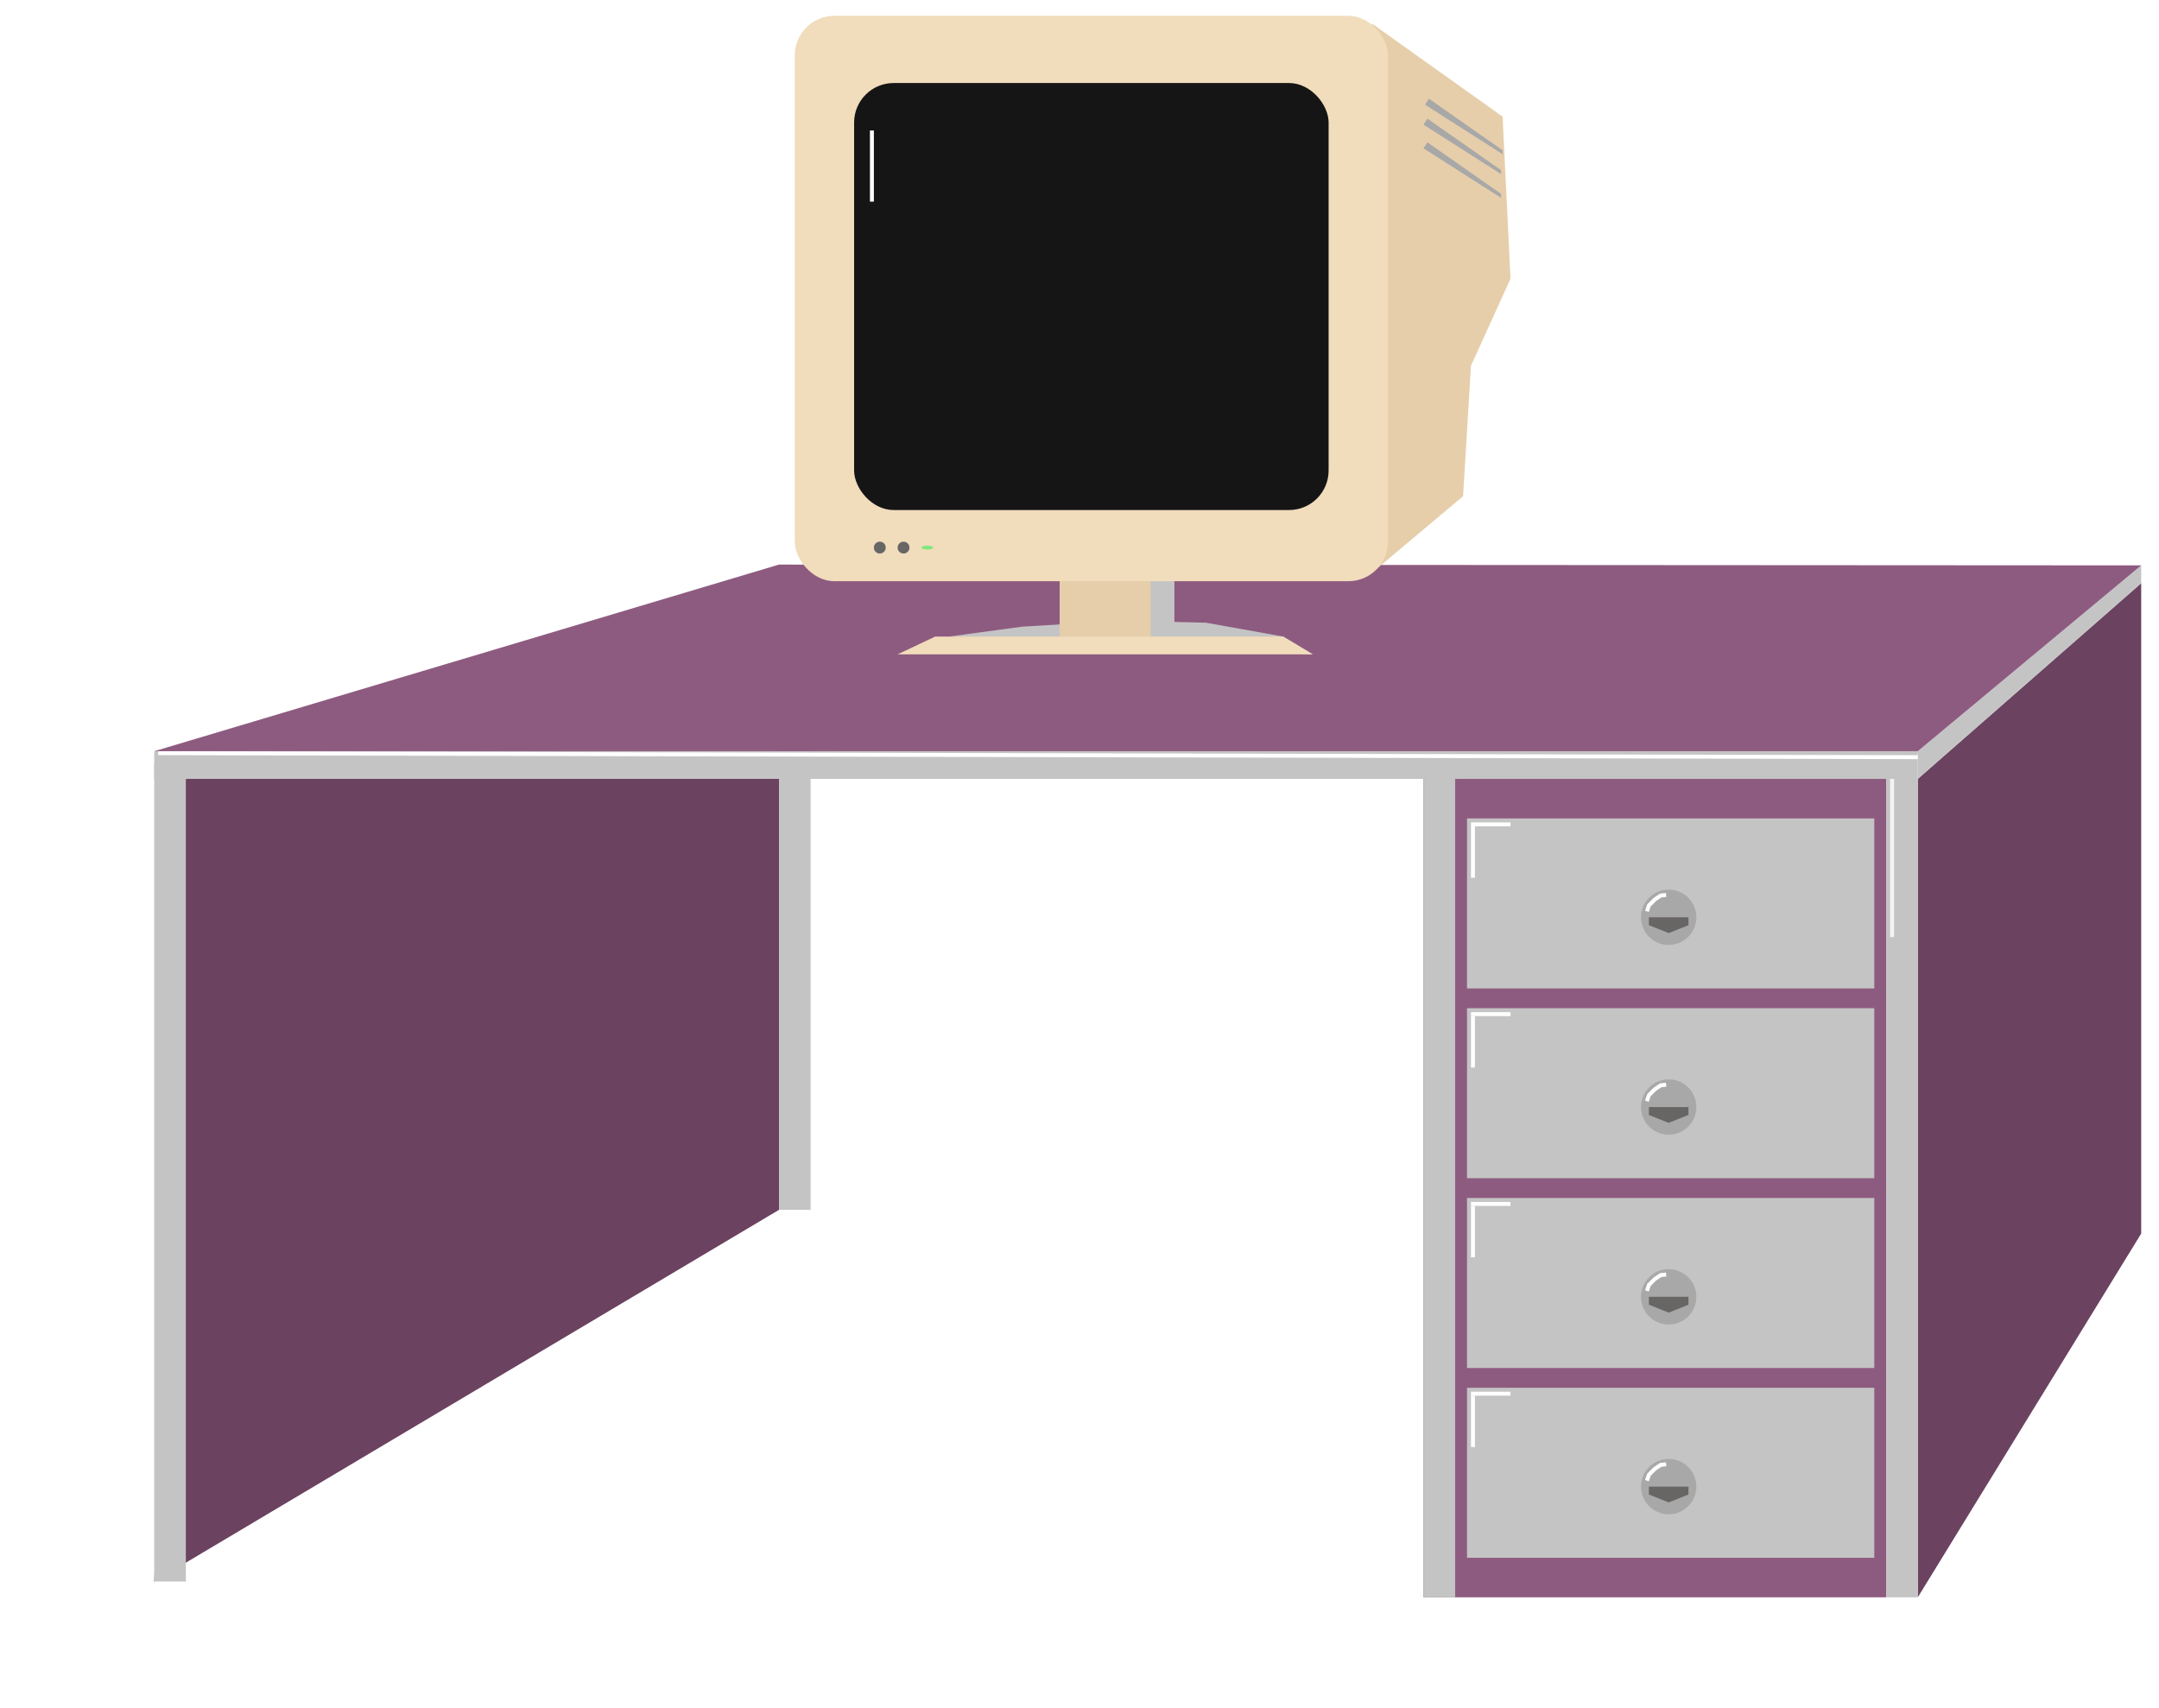 <svg width="546" height="432" fill="none" xmlns="http://www.w3.org/2000/svg">
<g filter="url(#filter0_d)">
<path d="M8 224.5L158 225V334L0 428L8 224.5Z" fill="#6B4260"/>
<path d="M446 225L502.5 175.5V340L446 432V225Z" fill="#6B4260"/>
<rect x="321" y="225" width="117" height="207" fill="#8E5B80"/>
<rect y="221" width="8" height="207" fill="#C4C4C4"/>
<rect x="438" y="225" width="8" height="207" fill="#C4C4C4"/>
<rect x="321" y="225" width="8" height="207" fill="#C4C4C4"/>
<rect x="158" y="171" width="8" height="163" fill="#C4C4C4"/>
<path d="M446 218L502.5 171V175.5L446 225V218Z" fill="#C4C4C4"/>
<rect y="218" width="446" height="7" fill="#C4C4C4"/>
<path d="M158 170.795L502.5 171L446 218H0L158 170.795Z" fill="#8E5B80"/>
<line x1="1.001" y1="218.5" x2="446.001" y2="219.505" stroke="white"/>
<line x1="439.5" y1="225" x2="439.5" y2="265" stroke="#F4F4F4"/>
<rect x="332" y="235" width="103" height="43" fill="#C4C4C4"/>
<circle cx="383" cy="260" r="7" fill="#A8A8A8"/>
<path d="M378 260H388V262L383 264L378 262V260Z" fill="#686565"/>
<line x1="333" y1="236.5" x2="343" y2="236.5" stroke="white"/>
<line x1="333.5" y1="250" x2="333.5" y2="237" stroke="white"/>
<path d="M382.354 254.354L381 254.5L379.5 255.5L378 257L377.5 258.5" stroke="white"/>
<rect x="332" y="283" width="103" height="43" fill="#C4C4C4"/>
<circle cx="383" cy="308" r="7" fill="#A8A8A8"/>
<path d="M378 308H388V310L383 312L378 310V308Z" fill="#686565"/>
<line x1="333" y1="284.5" x2="343" y2="284.5" stroke="white"/>
<line x1="333.5" y1="298" x2="333.5" y2="285" stroke="white"/>
<path d="M382.354 302.354L381 302.5L379.5 303.5L378 305L377.5 306.5" stroke="white"/>
<rect x="332" y="331" width="103" height="43" fill="#C4C4C4"/>
<circle cx="383" cy="356" r="7" fill="#A8A8A8"/>
<path d="M378 356H388V358L383 360L378 358V356Z" fill="#686565"/>
<line x1="333" y1="332.5" x2="343" y2="332.5" stroke="white"/>
<line x1="333.5" y1="346" x2="333.5" y2="333" stroke="white"/>
<path d="M382.354 350.354L381 350.5L379.5 351.5L378 353L377.5 354.5" stroke="white"/>
<rect x="332" y="379" width="103" height="43" fill="#C4C4C4"/>
<circle cx="383" cy="404" r="7" fill="#A8A8A8"/>
<path d="M378 404H388V406L383 408L378 406V404Z" fill="#686565"/>
<line x1="333" y1="380.5" x2="343" y2="380.5" stroke="white"/>
<line x1="333.5" y1="394" x2="333.5" y2="381" stroke="white"/>
<path d="M382.354 398.354L381 398.5L379.5 399.5L378 401L377.5 402.5" stroke="white"/>
<path d="M219.5 186.5L244.5 185L266 185.5L285.5 189L293 193.5L201 189L219.5 186.5Z" fill="#C4C4C4"/>
<rect x="229" y="171" width="29" height="18" fill="#C4C4C4"/>
<rect x="229" y="175" width="23" height="14" fill="#E6CEAA"/>
<path d="M197.5 189H285.5L293 193.5H188L197.5 189Z" fill="#F1DCBC"/>
<path d="M308 34L341 57.5L343 98.5L333 120.5L331 153.5L309 172L308 34Z" fill="#E6CEAA"/>
<rect x="162" y="32" width="150" height="143" rx="10" fill="#F1DCBC"/>
<rect x="177" y="49" width="120" height="108" rx="10" fill="#151515"/>
<line x1="181.5" y1="61" x2="181.5" y2="79" stroke="white"/>
<circle cx="183.5" cy="166.5" r="1.5" fill="#686565"/>
<circle cx="189.5" cy="166.5" r="1.5" fill="#686565"/>
<ellipse cx="195.5" cy="166.5" rx="1.5" ry="0.5" fill="#80E97E"/>
<path d="M322.356 52.957L341 66L341 67L321.38 54.487L322.356 52.957Z" fill="#A8A8A8"/>
<path d="M321.976 58L340.62 71.043L340.62 72.043L321.001 59.53L321.976 58Z" fill="#A8A8A8"/>
<path d="M321.976 64L340.62 77.043L340.62 78.043L321.001 65.53L321.976 64Z" fill="#A8A8A8"/>
</g>
<defs>
<filter id="filter0_d" x="0" y="0" width="545.5" height="432" filterUnits="userSpaceOnUse" color-interpolation-filters="sRGB">
<feFlood flood-opacity="0" result="BackgroundImageFix"/>
<feColorMatrix in="SourceAlpha" type="matrix" values="0 0 0 0 0 0 0 0 0 0 0 0 0 0 0 0 0 0 127 0"/>
<feOffset dx="39" dy="-28"/>
<feGaussianBlur stdDeviation="2"/>
<feColorMatrix type="matrix" values="0 0 0 0 0 0 0 0 0 0 0 0 0 0 0 0 0 0 0.25 0"/>
<feBlend mode="normal" in2="BackgroundImageFix" result="effect1_dropShadow"/>
<feBlend mode="normal" in="SourceGraphic" in2="effect1_dropShadow" result="shape"/>
</filter>
</defs>
</svg>
